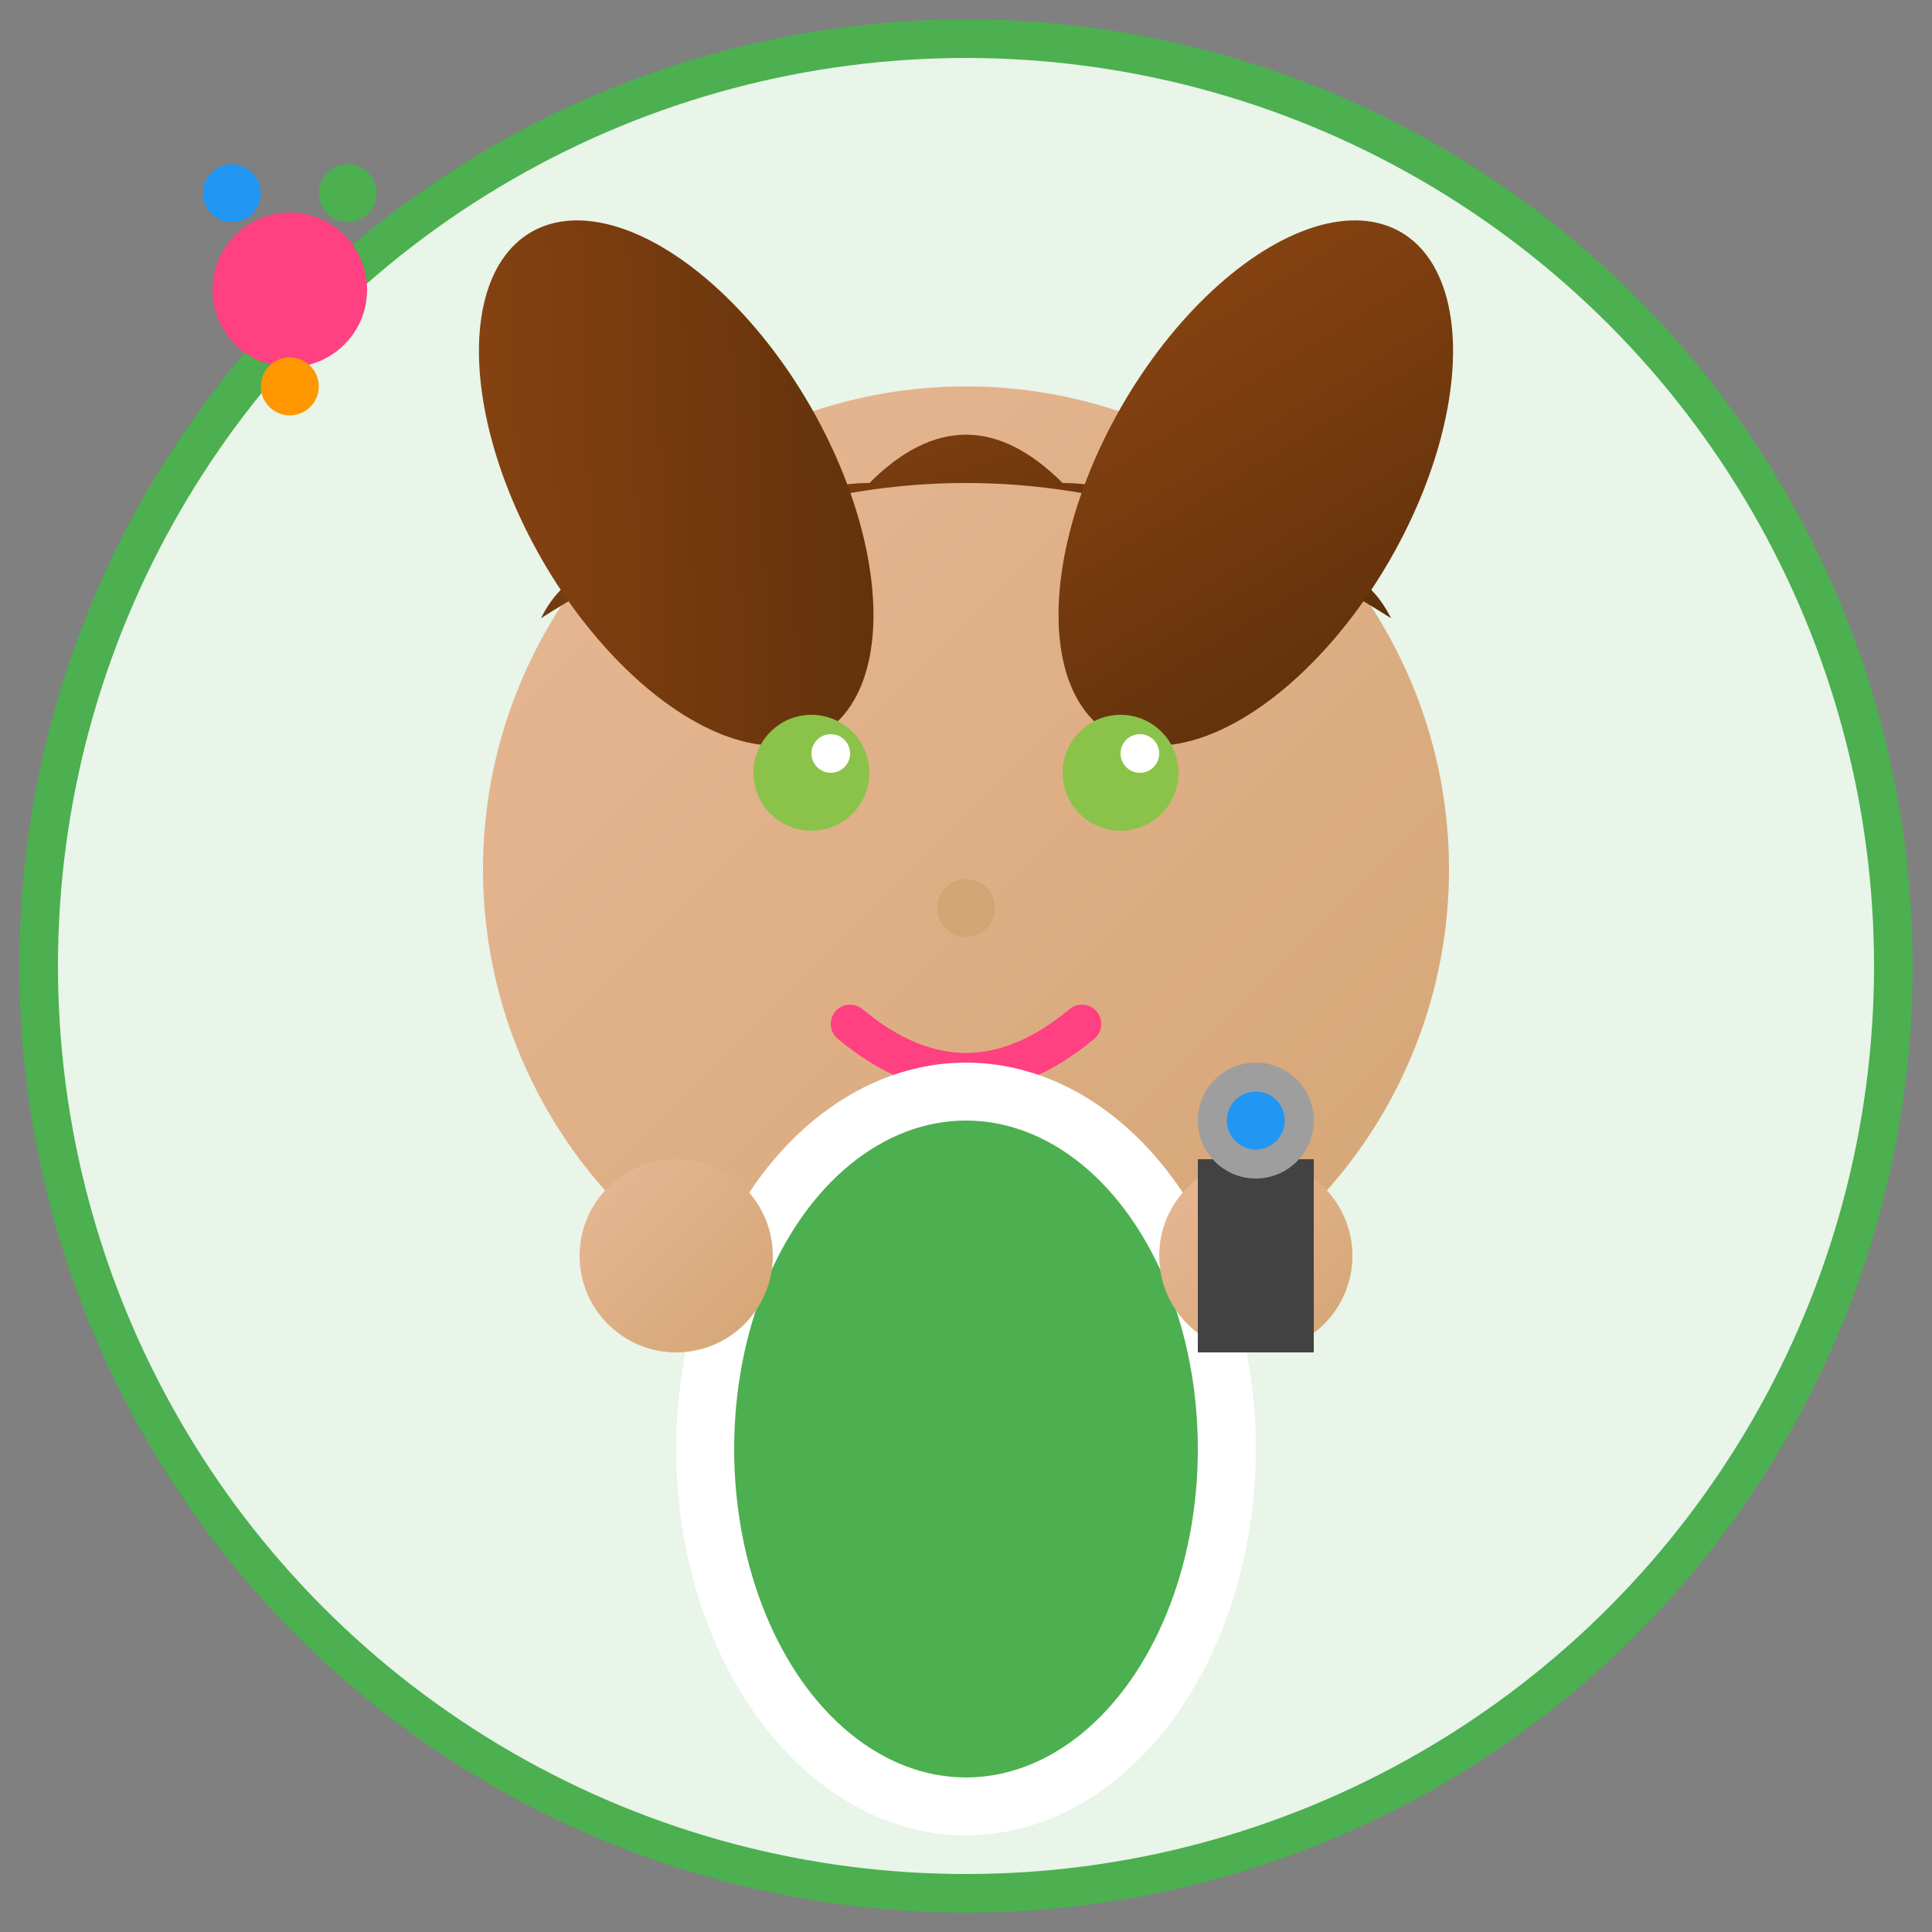 <svg xmlns="http://www.w3.org/2000/svg" viewBox="0 0 100 100" width="100" height="100">
  <rect x="0" y="0" width="100" height="100" fill="#808080" stroke="none"/>
  <defs>
    <linearGradient id="skinGrad3" x1="0%" y1="0%" x2="100%" y2="100%">
      <stop offset="0%" style="stop-color:#E8B896;stop-opacity:1" />
      <stop offset="100%" style="stop-color:#D4A574;stop-opacity:1" />
    </linearGradient>
    <linearGradient id="hairGrad3" x1="0%" y1="0%" x2="100%" y2="100%">
      <stop offset="0%" style="stop-color:#8B4513;stop-opacity:1" />
      <stop offset="100%" style="stop-color:#5D2F0A;stop-opacity:1" />
    </linearGradient>
  </defs>
  
  <!-- Background Circle -->
  <circle cx="50" cy="50" r="48" fill="#E8F5E8" stroke="#4CAF50" stroke-width="2"/>
  
  <!-- Face -->
  <circle cx="50" cy="45" r="25" fill="url(#skinGrad3)"/>
  
  <!-- Hair (ponytail style) -->
  <path d="M 28 32 Q 50 18 72 32 Q 70 28 65 30 Q 60 25 55 25 Q 50 20 45 25 Q 40 25 35 30 Q 30 28 28 32 Z" fill="url(#hairGrad3)"/>
  <ellipse cx="35" cy="25" rx="8" ry="15" fill="url(#hairGrad3)" transform="rotate(-30 35 25)"/>
  <ellipse cx="65" cy="25" rx="8" ry="15" fill="url(#hairGrad3)" transform="rotate(30 65 25)"/>
  
  <!-- Eyes -->
  <circle cx="42" cy="40" r="3" fill="#8BC34A"/>
  <circle cx="58" cy="40" r="3" fill="#8BC34A"/>
  <circle cx="43" cy="39" r="1" fill="#FFFFFF"/>
  <circle cx="59" cy="39" r="1" fill="#FFFFFF"/>
  
  <!-- Nose -->
  <circle cx="50" cy="47" r="1.5" fill="#D4A574"/>
  
  <!-- Mouth -->
  <path d="M 44 53 Q 50 58 56 53" stroke="#FF4081" stroke-width="2" fill="none" stroke-linecap="round"/>
  
  <!-- Body (lab coat) -->
  <ellipse cx="50" cy="75" rx="15" ry="20" fill="#FFFFFF"/>
  <ellipse cx="50" cy="75" rx="12" ry="17" fill="#4CAF50"/>
  
  <!-- Arms -->
  <circle cx="35" cy="65" r="5" fill="url(#skinGrad3)"/>
  <circle cx="65" cy="65" r="5" fill="url(#skinGrad3)"/>
  
  <!-- Microscope -->
  <rect x="62" y="60" width="6" height="10" fill="#424242"/>
  <circle cx="65" cy="58" r="3" fill="#9E9E9E"/>
  <circle cx="65" cy="58" r="1.5" fill="#2196F3"/>
  
  <!-- Science atoms decoration -->
  <circle cx="15" cy="15" r="4" fill="#FF4081"/>
  <circle cx="12" cy="10" r="1.5" fill="#2196F3"/>
  <circle cx="18" cy="10" r="1.5" fill="#4CAF50"/>
  <circle cx="15" cy="20" r="1.5" fill="#FF9800"/>
</svg>